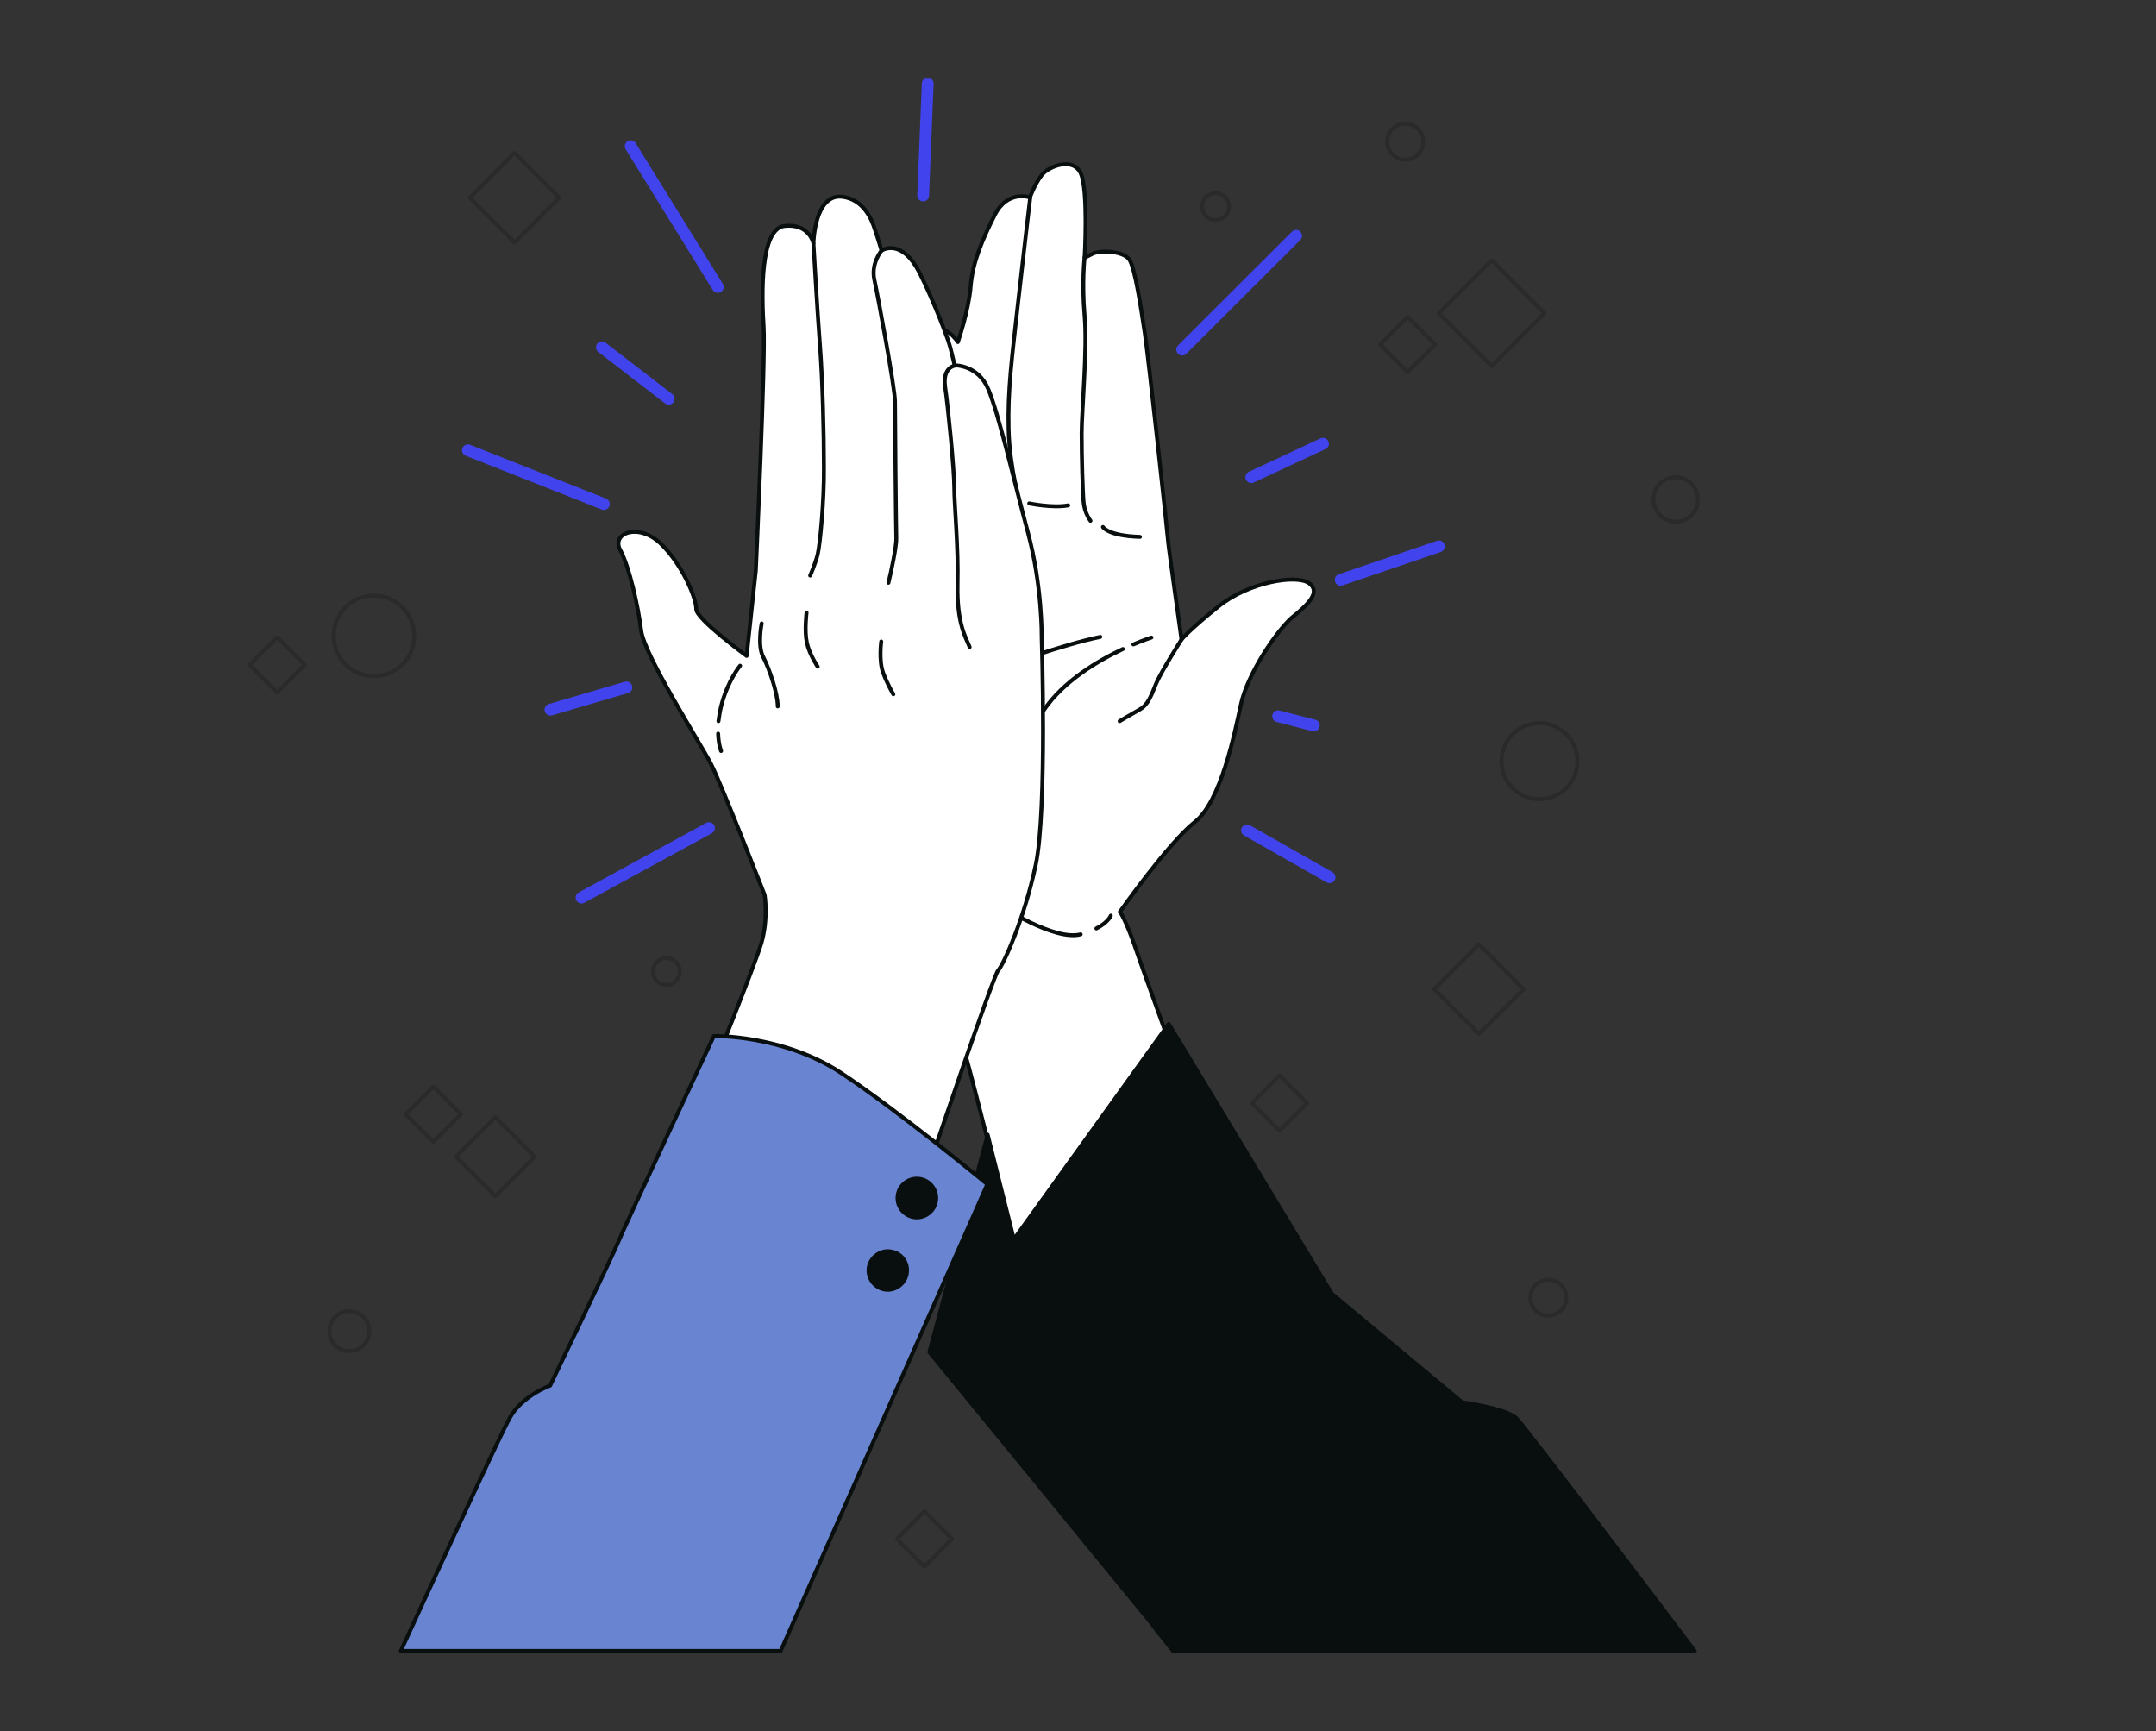 <svg width="548" height="440" viewBox="0 0 548 440" fill="none" xmlns="http://www.w3.org/2000/svg">
<rect x="0" y="0" width="548" height="440" fill="#333333" stroke="none"/>
<g clip-path="url(#clip0_163_6493)">
<g opacity="0.3">
<path d="M375.911 240.002L364.551 251.377L375.911 262.752L387.27 251.377L375.911 240.002Z" stroke="#141516" stroke-miterlimit="10" stroke-linecap="round" stroke-linejoin="round"/>
<path d="M130.792 38.859L119.433 50.234L130.792 61.609L142.152 50.234L130.792 38.859Z" stroke="#141516" stroke-miterlimit="10" stroke-linecap="round" stroke-linejoin="round"/>
<path d="M110.135 276.183L103.131 283.197L110.135 290.21L117.139 283.197L110.135 276.183Z" stroke="#141516" stroke-miterlimit="10" stroke-linecap="round" stroke-linejoin="round"/>
<path d="M70.445 161.971L63.441 168.984L70.445 175.998L77.45 168.984L70.445 161.971Z" stroke="#141516" stroke-miterlimit="10" stroke-linecap="round" stroke-linejoin="round"/>
<path d="M357.803 80.535L350.799 87.548L357.803 94.562L364.807 87.548L357.803 80.535Z" stroke="#141516" stroke-miterlimit="10" stroke-linecap="round" stroke-linejoin="round"/>
<path d="M125.904 283.961L115.898 293.98L125.904 303.999L135.91 293.98L125.904 283.961Z" stroke="#141516" stroke-miterlimit="10" stroke-linecap="round" stroke-linejoin="round"/>
<path d="M325.226 273.334L318.222 280.348L325.226 287.361L332.23 280.348L325.226 273.334Z" stroke="#141516" stroke-miterlimit="10" stroke-linecap="round" stroke-linejoin="round"/>
<path d="M379.141 66.168L365.721 79.606L379.141 93.043L392.561 79.606L379.141 66.168Z" stroke="#141516" stroke-miterlimit="10" stroke-linecap="round" stroke-linejoin="round"/>
<path d="M234.97 384.122L227.966 391.135L234.97 398.149L241.974 391.135L234.97 384.122Z" stroke="#141516" stroke-miterlimit="10" stroke-linecap="round" stroke-linejoin="round"/>
<path d="M95.047 171.865C100.702 171.865 105.286 167.275 105.286 161.613C105.286 155.951 100.702 151.361 95.047 151.361C89.393 151.361 84.809 155.951 84.809 161.613C84.809 167.275 89.393 171.865 95.047 171.865Z" stroke="#141516" stroke-miterlimit="10" stroke-linecap="round" stroke-linejoin="round"/>
<path d="M391.296 203.122C396.629 203.122 400.952 198.793 400.952 193.453C400.952 188.113 396.629 183.784 391.296 183.784C385.963 183.784 381.64 188.113 381.64 193.453C381.64 198.793 385.963 203.122 391.296 203.122Z" stroke="#141516" stroke-miterlimit="10" stroke-linecap="round" stroke-linejoin="round"/>
<path d="M425.924 132.607C429.05 132.607 431.584 130.069 431.584 126.939C431.584 123.809 429.05 121.271 425.924 121.271C422.797 121.271 420.263 123.809 420.263 126.939C420.263 130.069 422.797 132.607 425.924 132.607Z" stroke="#141516" stroke-miterlimit="10" stroke-linecap="round" stroke-linejoin="round"/>
<path d="M312.385 52.507C312.385 50.59 310.887 49.09 308.972 49.09C307.058 49.09 305.559 50.59 305.559 52.507C305.559 54.424 307.058 55.924 308.972 55.924C310.887 55.924 312.385 54.424 312.385 52.507Z" stroke="#141516" stroke-miterlimit="10" stroke-linecap="round" stroke-linejoin="round"/>
<path d="M169.38 250.298C171.265 250.298 172.793 248.768 172.793 246.881C172.793 244.993 171.265 243.463 169.38 243.463C167.495 243.463 165.967 244.993 165.967 246.881C165.967 248.768 167.495 250.298 169.38 250.298Z" stroke="#141516" stroke-miterlimit="10" stroke-linecap="round" stroke-linejoin="round"/>
<path d="M88.804 343.401C91.609 343.401 93.882 341.124 93.882 338.316C93.882 335.508 91.609 333.232 88.804 333.232C86 333.232 83.727 335.508 83.727 338.316C83.727 341.124 86 343.401 88.804 343.401Z" stroke="#141516" stroke-miterlimit="10" stroke-linecap="round" stroke-linejoin="round"/>
<path d="M398.122 329.815C398.122 327.314 396.124 325.23 393.543 325.23C391.046 325.23 388.965 327.231 388.965 329.815C388.965 332.315 390.963 334.399 393.543 334.399C396.041 334.315 398.122 332.315 398.122 329.815Z" stroke="#141516" stroke-miterlimit="10" stroke-linecap="round" stroke-linejoin="round"/>
<path d="M361.746 36.003C361.746 33.503 359.748 31.419 357.168 31.419C354.671 31.419 352.59 33.419 352.59 36.003C352.59 38.504 354.587 40.588 357.168 40.588C359.748 40.588 361.746 38.504 361.746 36.003Z" stroke="#141516" stroke-miterlimit="10" stroke-linecap="round" stroke-linejoin="round"/>
</g>
<path d="M180.201 210.456L147.821 228.127" stroke="#4143EC" stroke-width="3" stroke-miterlimit="10" stroke-linecap="round" stroke-linejoin="round"/>
<path d="M118.937 114.436L153.481 128.106" stroke="#4143EC" stroke-width="3" stroke-miterlimit="10" stroke-linecap="round" stroke-linejoin="round"/>
<path d="M160.307 37.17L182.448 72.928" stroke="#4143EC" stroke-width="3" stroke-miterlimit="10" stroke-linecap="round" stroke-linejoin="round"/>
<path d="M235.805 21.25L234.64 49.673" stroke="#4143EC" stroke-width="3" stroke-miterlimit="10" stroke-linecap="round" stroke-linejoin="round"/>
<path d="M300.482 88.848L329.449 59.925" stroke="#4143EC" stroke-width="3" stroke-miterlimit="10" stroke-linecap="round" stroke-linejoin="round"/>
<path d="M340.77 147.36L365.741 138.858" stroke="#4143EC" stroke-width="3" stroke-miterlimit="10" stroke-linecap="round" stroke-linejoin="round"/>
<path d="M316.963 211.04L337.94 222.959" stroke="#4143EC" stroke-width="3" stroke-miterlimit="10" stroke-linecap="round" stroke-linejoin="round"/>
<path d="M152.982 88.264L169.963 101.35" stroke="#4143EC" stroke-width="3" stroke-miterlimit="10" stroke-linecap="round" stroke-linejoin="round"/>
<path d="M336.275 112.769L318.045 121.271" stroke="#4143EC" stroke-width="3" stroke-miterlimit="10" stroke-linecap="round" stroke-linejoin="round"/>
<path d="M159.225 174.699L139.913 180.367" stroke="#4143EC" stroke-width="3" stroke-miterlimit="10" stroke-linecap="round" stroke-linejoin="round"/>
<path d="M324.871 182.034L333.944 184.368" stroke="#4143EC" stroke-width="3" stroke-miterlimit="10" stroke-linecap="round" stroke-linejoin="round"/>
<path d="M332.695 148.193C329.449 145.943 317.379 147.943 309.721 154.111C302.063 160.279 300.315 162.53 300.315 162.53C300.315 162.53 296.903 138.358 296.903 137.608C296.903 136.858 291.991 91.431 290.993 84.763C289.994 78.095 288.495 68.177 287.08 66.01C285.582 63.759 279.672 63.509 277.674 64.509C275.677 65.51 275.677 65.51 275.677 65.51C275.677 65.51 276.675 48.256 274.678 44.005C272.68 39.837 266.52 42.255 264.772 44.505C263.024 46.755 261.776 50.173 261.776 50.173C261.776 50.173 256.115 48.172 252.869 54.59C249.623 61.008 247.209 66.676 246.709 72.844C246.21 79.012 243.463 86.931 243.463 86.931C243.463 86.931 240.217 81.763 236.804 84.68C233.391 87.681 229.395 99.266 228.397 107.685C227.398 116.103 226.399 138.358 226.399 138.358C226.399 138.358 224.401 148.527 223.402 156.612C222.403 164.78 223.153 198.621 226.815 212.707C230.478 226.793 235.472 235.712 235.472 235.712C235.472 235.712 244.129 264.134 245.377 268.052C246.626 271.969 260.194 325.897 260.194 325.897L300.648 274.47C300.648 274.47 290.493 246.547 288.329 240.129C286.081 233.711 284.666 231.711 284.666 231.711C284.666 231.711 296.986 214.207 303.645 208.956C310.304 203.788 313.8 186.451 315.465 178.783C317.213 171.115 324.372 160.529 328.284 157.029C332.446 153.694 335.859 150.444 332.695 148.193ZM241.382 136.358C240.633 136.358 240.882 126.689 240.882 115.103C240.882 103.517 242.88 98.266 242.88 98.266C241.881 103.434 243.879 129.189 243.879 130.856C243.879 132.69 242.131 136.358 241.382 136.358Z" fill="white" stroke="#090F0F" stroke-miterlimit="10" stroke-linecap="round" stroke-linejoin="round"/>
<path d="M278.673 235.962C281.753 234.378 282.336 232.711 282.336 232.711" stroke="#090F0F" stroke-miterlimit="10" stroke-linecap="round" stroke-linejoin="round"/>
<path d="M254.451 230.294C254.451 230.294 268.019 239.212 274.678 237.462" stroke="#090F0F" stroke-miterlimit="10" stroke-linecap="round" stroke-linejoin="round"/>
<path d="M300.315 162.53C300.315 162.53 295.155 170.698 293.906 173.615C292.657 176.616 291.908 179.033 289.744 180.283C287.496 181.534 284.583 183.284 284.583 183.284" stroke="#090F0F" stroke-miterlimit="10" stroke-linecap="round" stroke-linejoin="round"/>
<path d="M285.416 164.947C279.173 167.864 270.349 173.032 265.272 180.533" stroke="#090F0F" stroke-miterlimit="10" stroke-linecap="round" stroke-linejoin="round"/>
<path d="M292.657 162.03C292.657 162.03 290.826 162.613 288.079 163.78" stroke="#090F0F" stroke-miterlimit="10" stroke-linecap="round" stroke-linejoin="round"/>
<path d="M262.608 183.784C262.608 183.784 258.196 191.953 256.199 198.371" stroke="#090F0F" stroke-miterlimit="10" stroke-linecap="round" stroke-linejoin="round"/>
<path d="M261.859 50.173C261.859 50.173 260.61 60.508 258.862 76.095C257.114 91.682 256.115 99.35 256.365 109.185C256.615 119.021 259.362 127.689 259.112 128.939" stroke="#090F0F" stroke-miterlimit="10" stroke-linecap="round" stroke-linejoin="round"/>
<path d="M275.677 65.426C275.677 65.426 274.927 71.844 275.677 80.263C276.426 88.681 274.927 104.268 274.927 110.185C274.927 116.103 275.177 125.022 275.427 127.689C275.677 130.44 277.175 132.357 277.175 132.357" stroke="#090F0F" stroke-miterlimit="10" stroke-linecap="round" stroke-linejoin="round"/>
<path d="M280.338 133.94C280.338 133.94 281.587 136.191 289.744 136.441" stroke="#090F0F" stroke-miterlimit="10" stroke-linecap="round" stroke-linejoin="round"/>
<path d="M261.609 127.939C261.609 127.939 267.519 129.189 271.515 128.439" stroke="#090F0F" stroke-miterlimit="10" stroke-linecap="round" stroke-linejoin="round"/>
<path d="M240.133 138.358C240.133 138.358 240.133 140.858 232.975 143.026" stroke="#090F0F" stroke-miterlimit="10" stroke-linecap="round" stroke-linejoin="round"/>
<path d="M254.201 131.69C254.95 131.19 257.863 130.19 258.612 126.772" stroke="#090F0F" stroke-miterlimit="10" stroke-linecap="round" stroke-linejoin="round"/>
<path d="M254.617 169.531C254.617 169.531 269.933 163.863 279.672 161.863" stroke="#090F0F" stroke-miterlimit="10" stroke-linecap="round" stroke-linejoin="round"/>
<path d="M298.151 419.583H430.751C421.512 407.331 387.717 362.738 385.469 360.488C382.889 357.904 371.651 356.403 371.651 356.403L338.522 328.814L297.069 260.217L257.697 314.978L251.038 288.389L236.221 343.651C236.221 343.651 289.91 409.164 291.991 411.748C292.324 412.248 294.655 415.166 298.151 419.583Z" fill="#090F0F" stroke="#090F0F" stroke-miterlimit="10" stroke-linecap="round" stroke-linejoin="round"/>
<path d="M194.352 227.46C194.352 227.46 183.364 199.287 180.7 194.12C178.037 188.952 163.72 166.447 162.97 160.279C162.221 154.195 159.974 144.026 157.643 139.775C155.312 135.524 162.221 132.773 167.882 138.108C173.542 143.526 177.038 152.277 176.955 154.778C176.871 157.279 189.774 166.697 189.774 166.697L192.104 145.026C192.104 145.026 194.601 91.181 194.102 83.18C193.603 75.178 193.103 58.091 199.429 57.424C205.756 56.758 206.754 61.842 206.754 61.842C206.754 61.842 207.004 49.173 214.079 50.006C219.49 50.673 221.571 55.757 222.32 58.175C223.153 60.592 224.068 63.676 224.068 63.676C224.068 63.676 228.563 60.675 232.892 67.843C235.389 72.011 240.716 85.013 241.548 88.347C242.381 91.681 242.631 92.849 242.631 92.849C242.631 92.849 248.624 92.682 251.204 98.933C253.868 105.268 257.614 121.688 261.276 135.357C264.939 148.943 264.772 161.946 264.772 161.946C264.772 161.946 266.187 205.789 263.274 219.708C260.361 233.628 254.867 245.547 253.701 246.63C252.536 247.797 236.304 295.891 236.304 295.891L179.868 274.97C179.868 274.97 191.605 246.047 193.519 239.712C195.351 233.378 194.352 227.46 194.352 227.46Z" fill="white" stroke="#090F0F" stroke-miterlimit="10" stroke-linecap="round" stroke-linejoin="round"/>
<path d="M182.532 186.451C182.615 189.202 183.281 190.869 183.281 190.869" stroke="#090F0F" stroke-miterlimit="10" stroke-linecap="round" stroke-linejoin="round"/>
<path d="M188.109 169.198C188.109 169.198 184.946 172.949 183.281 179.533C182.948 180.867 182.781 182.117 182.615 183.284" stroke="#090F0F" stroke-miterlimit="10" stroke-linecap="round" stroke-linejoin="round"/>
<path d="M206.754 61.842C206.754 61.842 207.753 79.262 208.419 87.931C209.085 96.599 209.418 109.935 209.418 118.687C209.501 127.439 208.419 138.441 207.837 140.859C207.254 143.276 205.922 146.276 205.922 146.276" stroke="#090F0F" stroke-miterlimit="10" stroke-linecap="round" stroke-linejoin="round"/>
<path d="M224.068 63.676C224.068 63.676 221.321 66.926 222.237 71.094C223.153 75.261 227.481 98.683 227.481 102.017C227.481 105.434 227.731 134.774 227.814 136.774C227.897 138.775 226.482 145.443 225.816 148.11" stroke="#090F0F" stroke-miterlimit="10" stroke-linecap="round" stroke-linejoin="round"/>
<path d="M242.714 92.932C242.714 92.932 239.551 93.265 240.217 98.266C240.966 103.267 242.547 119.437 242.547 123.938C242.547 128.439 243.629 138.858 243.38 148.693C243.213 158.529 245.461 161.946 246.46 164.447" stroke="#090F0F" stroke-miterlimit="10" stroke-linecap="round" stroke-linejoin="round"/>
<path d="M193.603 158.445C193.603 158.445 192.437 164.113 194.019 167.031C195.517 169.948 197.681 176.116 197.681 179.533" stroke="#090F0F" stroke-miterlimit="10" stroke-linecap="round" stroke-linejoin="round"/>
<path d="M205.006 155.695C205.006 155.695 204.424 160.362 205.09 163.363C205.755 166.364 207.836 169.448 207.836 169.448" stroke="#090F0F" stroke-miterlimit="10" stroke-linecap="round" stroke-linejoin="round"/>
<path d="M223.985 163.03C223.985 163.03 223.319 167.947 224.484 171.031C225.65 174.115 227.065 176.449 227.065 176.449" stroke="#090F0F" stroke-miterlimit="10" stroke-linecap="round" stroke-linejoin="round"/>
<path d="M198.43 419.583L250.954 300.975C250.954 300.975 228.563 282.471 213.83 272.719C199.096 262.967 181.45 263.301 181.45 263.301C181.45 263.301 158.392 312.478 157.144 315.645C155.895 318.812 139.83 352.153 139.83 352.153C139.83 352.153 132.755 354.653 129.592 360.321C127.094 364.738 109.448 403.163 101.873 419.583H198.43Z" fill="#6985D1" stroke="#090F0F" stroke-miterlimit="10" stroke-linecap="round" stroke-linejoin="round"/>
<path d="M235.543 308.711C237.877 307.329 238.65 304.313 237.27 301.975C235.889 299.638 232.877 298.863 230.542 300.246C228.208 301.629 227.435 304.645 228.816 306.982C230.196 309.32 233.208 310.094 235.543 308.711Z" fill="#090F0F" stroke="#090F0F" stroke-miterlimit="10" stroke-linecap="round" stroke-linejoin="round"/>
<path d="M230.394 324.063C229.728 326.647 227.065 328.314 224.484 327.647C221.904 326.981 220.239 324.313 220.905 321.729C221.571 319.146 224.235 317.479 226.815 318.145C229.479 318.729 231.06 321.396 230.394 324.063Z" fill="#090F0F" stroke="#090F0F" stroke-miterlimit="10" stroke-linecap="round" stroke-linejoin="round"/>
</g>
<defs>
<clipPath id="clip0_163_6493">
<rect width="369" height="400" fill="white" transform="translate(63 20)"/>
</clipPath>
</defs>
</svg>
